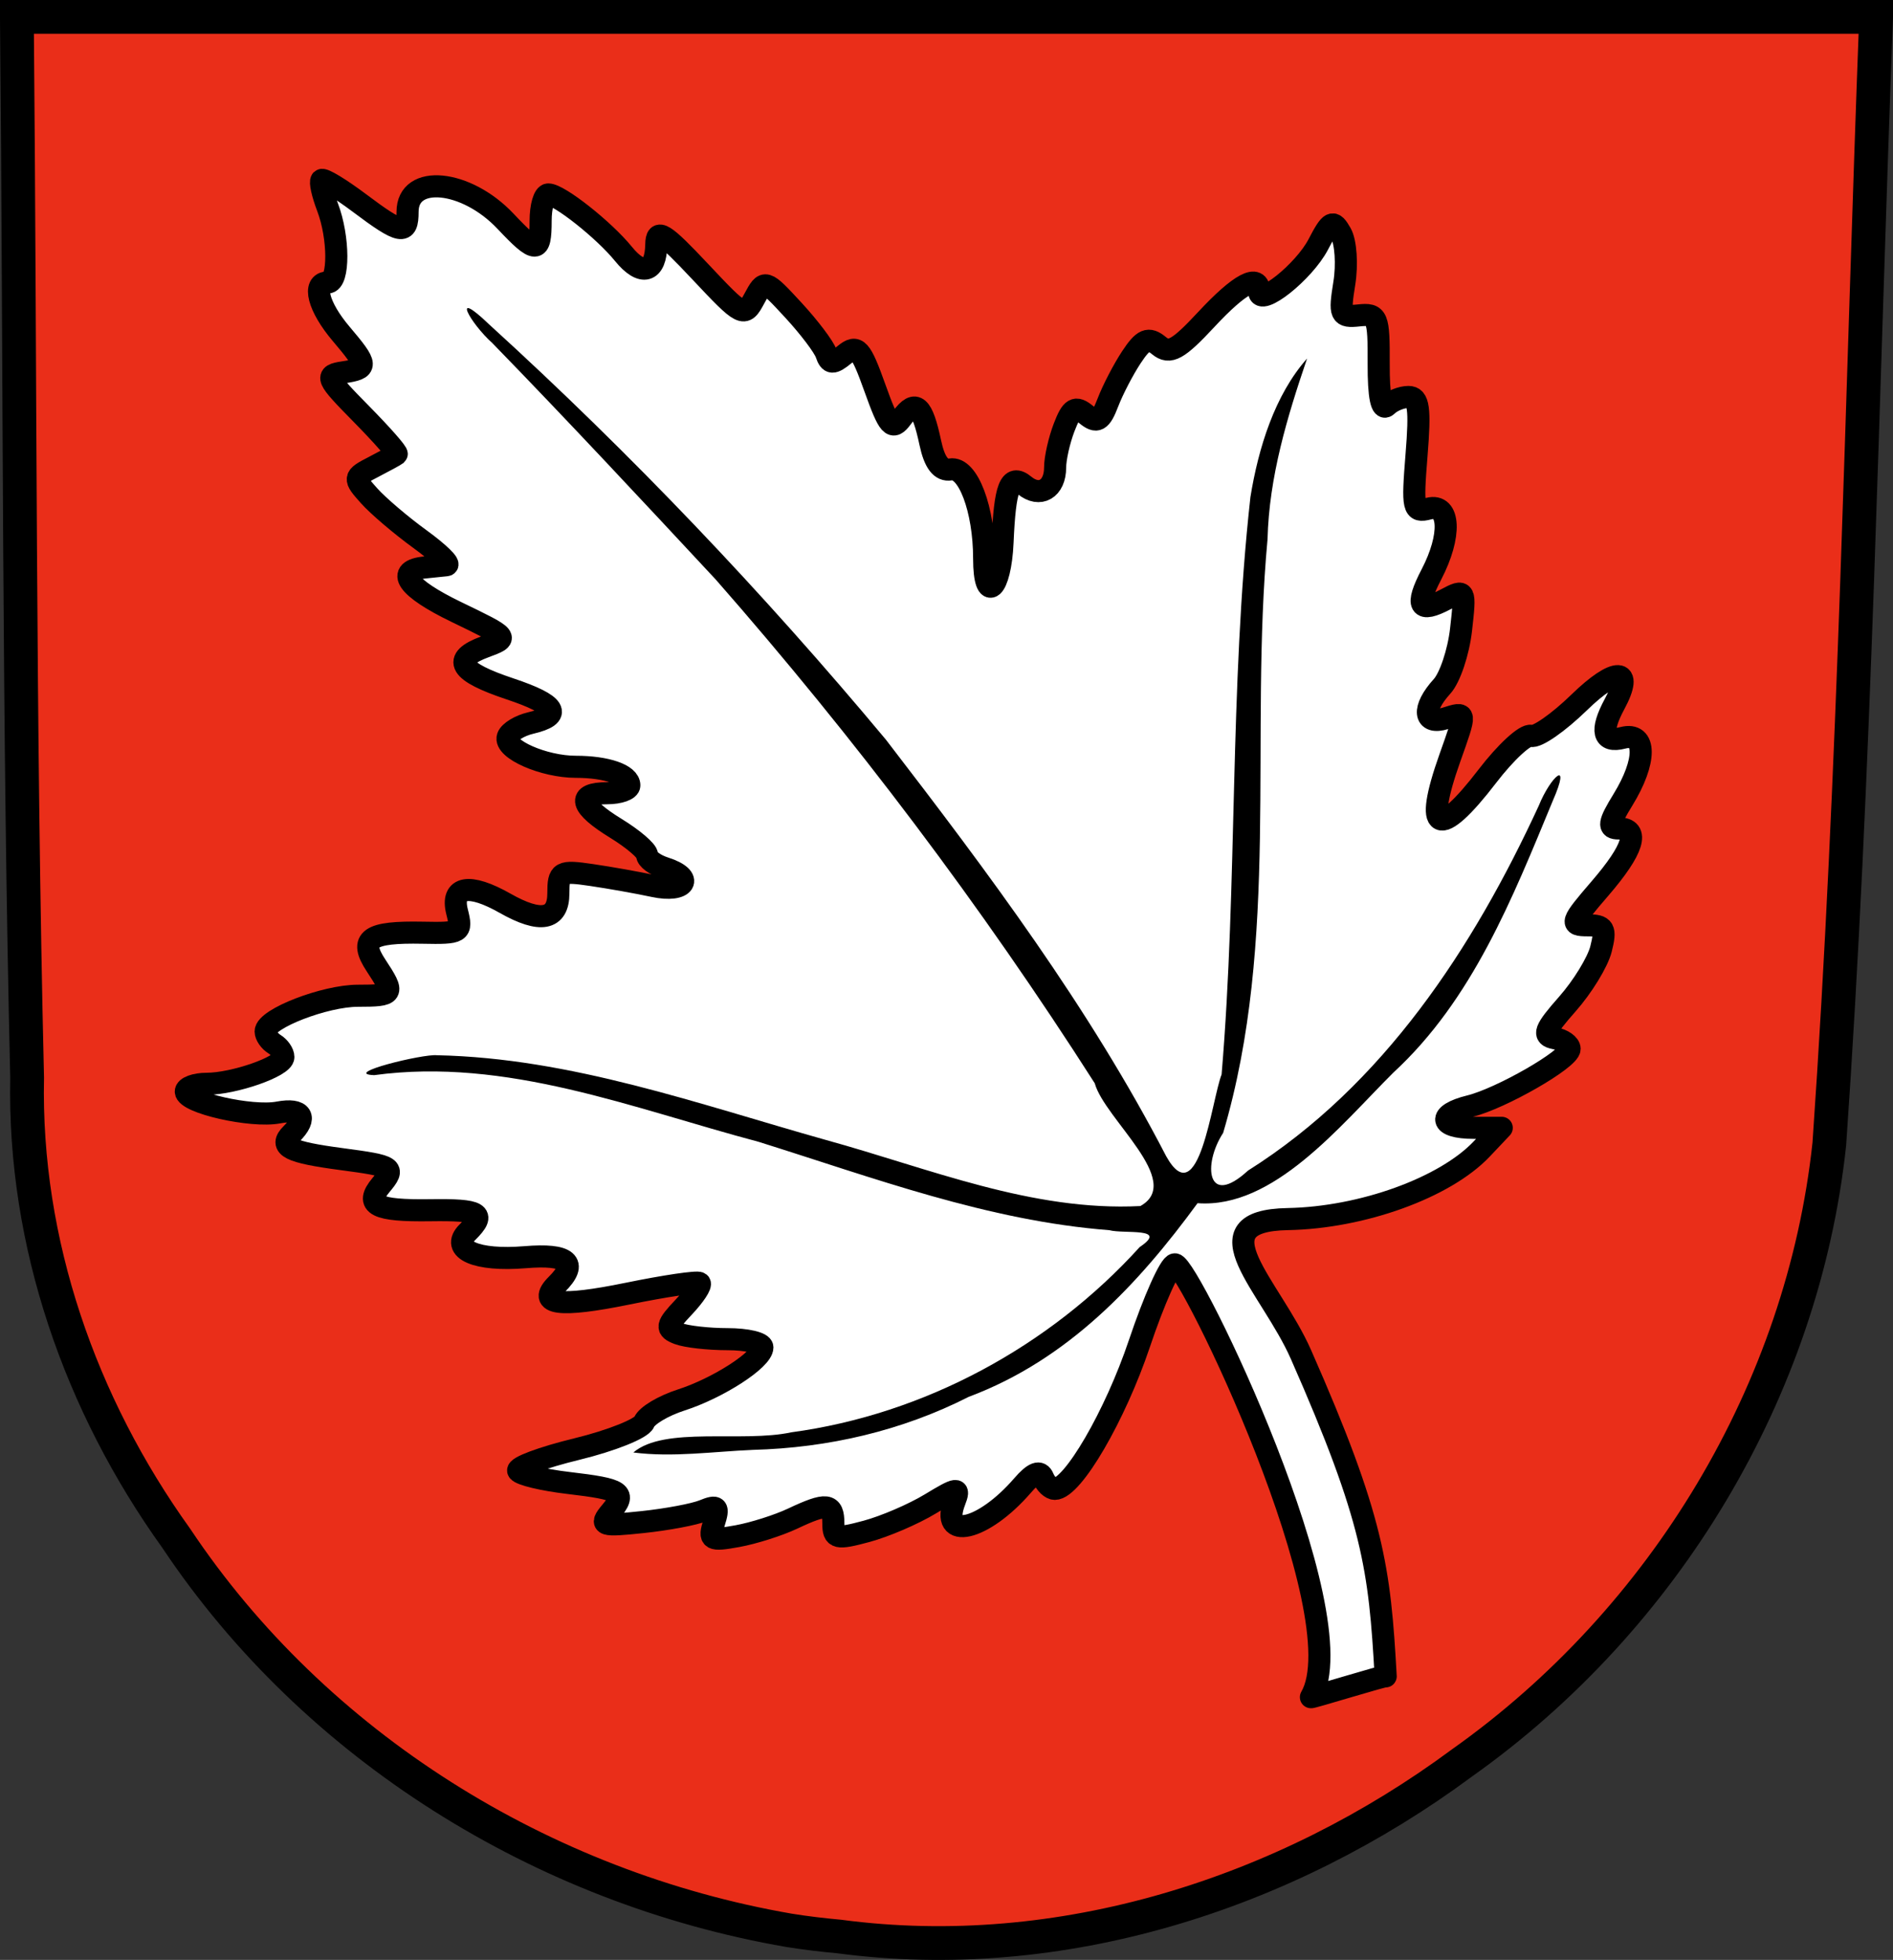 <?xml version="1.0" encoding="UTF-8" standalone="no"?>
<!-- Created with Inkscape (http://www.inkscape.org/) -->
<svg
   xmlns:svg="http://www.w3.org/2000/svg"
   xmlns="http://www.w3.org/2000/svg"
   version="1.0"
   width="225"
   height="233"
   id="svg2">
  <rect width="100%" height="100%" fill="#333333" stroke="none"/>
  <defs
     id="defs4" />
  <g
     id="layer1">
    <path
       d="M 93.801,229.485 C 64.505,224.426 37.441,207.608 20.956,182.886 C 9.539,166.981 2.814,147.751 3.225,128.117 C 2.218,86.09 2.406,44.043 2.007,2.007 C 75.669,2.007 149.331,2.007 222.993,2.007 C 221.298,46.674 220.533,91.408 217.431,136.004 C 214.292,165.283 197.854,192.52 173.762,209.588 C 152.731,225.165 126.055,233.705 99.765,230.22 C 97.77,230.036 95.779,229.803 93.801,229.485 z "
       style="fill:#ea2e19;fill-opacity:1;stroke:#000000;stroke-width:4.013;stroke-miterlimit:4;stroke-dasharray:none;stroke-opacity:1"
       id="path1319" />
    <path
       d="M 164.701,199.291 C 163.986,186.44 163.263,180.62 154.629,161.022 C 151.031,152.855 142.099,145.127 153.069,144.928 C 161.895,144.767 171.758,141.2 176.118,136.592 L 178.495,134.08 L 175.148,134.08 C 171.035,134.08 170.755,132.469 174.7,131.505 C 178.392,130.603 186.562,125.91 186.562,124.691 C 186.562,124.182 185.761,123.612 184.783,123.425 C 183.309,123.143 183.568,122.446 186.292,119.366 C 188.101,117.32 189.902,114.377 190.294,112.824 C 190.906,110.404 190.68,110.003 188.703,110.003 C 186.566,110.003 186.673,109.683 190.17,105.627 C 194.174,100.982 194.945,98.487 192.376,98.487 C 191.098,98.487 191.195,97.861 192.899,95.085 C 195.719,90.494 195.713,86.982 192.888,87.716 C 190.53,88.328 190.179,86.901 191.902,83.705 C 194.246,79.356 192.068,79.255 187.698,83.508 C 185.227,85.912 182.656,87.702 181.984,87.484 C 181.313,87.266 178.976,89.417 176.793,92.264 C 170.957,99.874 169.166,99.012 172.328,90.113 C 174.315,84.52 174.325,84.606 171.801,85.402 C 169.206,86.219 168.996,84.237 171.399,81.601 C 172.337,80.571 173.353,77.538 173.658,74.859 C 174.199,70.087 174.163,70.014 171.861,71.237 C 168.669,72.933 168.167,72.069 170.142,68.278 C 172.53,63.693 172.363,59.804 169.806,60.468 C 167.959,60.948 167.853,60.475 168.369,54.089 C 168.818,48.534 168.632,47.192 167.412,47.192 C 166.578,47.192 165.435,47.651 164.87,48.212 C 164.203,48.873 163.852,47.127 163.868,43.239 C 163.892,37.634 163.739,37.263 161.51,37.498 C 159.306,37.731 159.176,37.445 159.782,33.686 C 160.142,31.451 159.964,28.784 159.386,27.76 C 158.445,26.09 158.164,26.226 156.687,29.061 C 154.99,32.319 149.66,36.562 149.66,34.654 C 149.66,32.481 147.36,33.698 143.383,37.974 C 140.031,41.579 139.024,42.138 137.76,41.096 C 136.505,40.062 135.897,40.317 134.477,42.469 C 133.518,43.922 132.264,46.337 131.69,47.836 C 130.831,50.079 130.374,50.335 129.1,49.286 C 127.825,48.235 127.365,48.503 126.482,50.81 C 125.892,52.35 125.41,54.493 125.41,55.573 C 125.41,58.138 123.587,59.199 121.762,57.695 C 120.058,56.291 119.442,57.896 119.161,64.463 C 118.917,70.189 116.975,71.91 116.975,66.401 C 116.975,60.546 115.054,55.456 112.977,55.808 C 111.843,56 111.072,54.982 110.574,52.635 C 109.624,48.165 108.823,47.456 107.206,49.651 C 106.053,51.216 105.659,50.781 103.984,46.101 C 102.309,41.417 101.872,40.936 100.393,42.148 C 98.991,43.297 98.624,43.28 98.207,42.046 C 97.931,41.23 96.174,38.905 94.303,36.878 C 90.918,33.211 90.895,33.204 89.656,35.502 C 88.442,37.756 88.285,37.677 83.228,32.295 C 78.847,27.632 78.039,27.133 78.005,29.072 C 77.946,32.428 76.298,32.893 74.095,30.176 C 71.797,27.341 66.455,23.115 65.17,23.115 C 64.669,23.115 64.258,24.528 64.258,26.255 C 64.258,30.165 63.727,30.173 60.097,26.315 C 55.412,21.335 48.443,20.653 48.443,25.175 C 48.443,27.98 47.651,27.836 42.727,24.137 C 40.453,22.429 38.423,21.199 38.217,21.404 C 38.01,21.609 38.328,23.051 38.925,24.608 C 40.309,28.223 40.327,33.583 38.954,33.583 C 37.079,33.583 37.833,36.484 40.536,39.673 C 43.764,43.482 43.783,43.813 40.799,44.265 C 38.579,44.601 38.716,44.917 42.934,49.197 C 45.412,51.713 47.31,53.875 47.151,54.003 C 46.992,54.132 45.755,54.809 44.402,55.508 C 42.002,56.749 41.989,56.833 43.875,58.944 C 44.938,60.134 47.658,62.452 49.919,64.095 C 52.181,65.738 53.604,67.132 53.082,67.193 C 52.56,67.254 51.422,67.372 50.552,67.455 C 46.872,67.805 48.331,69.899 54.242,72.755 C 60.552,75.803 60.561,75.813 57.651,76.889 C 53.629,78.375 54.514,79.86 60.638,81.903 C 66.155,83.744 66.942,85.049 63.081,85.954 C 61.785,86.258 60.558,87.001 60.355,87.606 C 59.867,89.062 64.638,91.159 68.439,91.159 C 72.099,91.159 74.802,92.096 74.802,93.365 C 74.802,93.879 73.616,94.3 72.166,94.3 C 68.494,94.3 68.878,95.823 73.22,98.487 C 75.25,99.733 76.91,101.153 76.91,101.643 C 76.91,102.133 77.859,102.833 79.019,103.198 C 82.609,104.329 81.487,106.154 77.701,105.342 C 75.816,104.937 72.495,104.345 70.321,104.026 C 66.605,103.481 66.367,103.612 66.367,106.201 C 66.367,109.369 64.238,109.768 60.041,107.386 C 55.769,104.961 53.558,105.352 54.327,108.396 C 54.95,110.862 54.768,110.973 50.242,110.883 C 43.855,110.756 42.617,111.624 44.696,114.774 C 46.954,118.196 46.846,118.377 42.54,118.377 C 38.612,118.377 31.574,121.102 31.574,122.622 C 31.574,123.098 32.048,123.779 32.628,124.135 C 33.208,124.491 33.682,125.179 33.682,125.665 C 33.682,126.793 27.799,128.846 24.563,128.846 C 23.2,128.846 22.085,129.26 22.085,129.765 C 22.085,131.094 29.888,132.863 33.079,132.257 C 35.909,131.72 36.606,132.852 34.645,134.799 C 33.106,136.328 34.395,136.976 40.609,137.799 C 46.783,138.617 47.036,138.784 45.28,140.885 C 43.298,143.256 44.687,143.966 51.132,143.874 C 57.053,143.789 57.822,144.24 55.569,146.476 C 53.475,148.555 56.648,149.938 62.413,149.459 C 67.513,149.036 68.771,150.118 66.174,152.696 C 63.77,155.083 66.53,155.444 74.585,153.794 C 79.053,152.879 82.909,152.311 83.153,152.531 C 83.397,152.751 82.541,154.047 81.25,155.411 C 79.186,157.592 79.112,157.969 80.63,158.547 C 81.578,158.909 84.214,159.204 86.486,159.204 C 88.758,159.204 90.617,159.643 90.617,160.18 C 90.617,161.62 85.377,165.015 80.957,166.438 C 78.834,167.121 76.856,168.304 76.561,169.067 C 76.266,169.829 72.669,171.269 68.567,172.268 C 64.465,173.266 61.329,174.436 61.599,174.869 C 61.868,175.301 64.538,175.943 67.533,176.295 C 73.968,177.052 74.521,177.431 72.582,179.751 C 71.236,181.361 71.546,181.459 76.385,180.949 C 79.284,180.644 82.54,180.031 83.622,179.586 C 85.278,178.905 85.475,179.131 84.873,181.017 C 84.216,183.071 84.446,183.203 87.65,182.621 C 89.572,182.272 92.522,181.335 94.205,180.54 C 98.267,178.622 99.051,178.713 99.051,181.104 C 99.051,182.917 99.437,183.009 103.005,182.049 C 105.18,181.463 108.587,179.997 110.577,178.79 C 113.826,176.819 114.121,176.786 113.473,178.463 C 111.635,183.218 116.859,182.016 121.534,176.608 C 122.875,175.057 123.62,174.78 123.994,175.692 C 124.29,176.412 124.91,177.001 125.373,177.001 C 127.485,177.001 132.548,168.303 135.426,159.729 C 137.166,154.546 139.064,150.306 139.644,150.306 C 141.319,150.306 161.504,191.953 155.815,201.766 C 155.734,201.906 164.897,199.063 164.701,199.291 z "
       style="fill:#ffffff;fill-opacity:1;stroke:#000000;stroke-width:2.626;stroke-linecap:round;stroke-linejoin:round;stroke-miterlimit:4;stroke-dasharray:none;stroke-opacity:1"
       id="path4095" />
    <path
       d="M 75.279,172.676 C 78.994,169.513 88.232,171.537 94.063,170.276 C 109.905,168.139 124.79,160.039 135.464,148.254 C 138.974,145.88 133.601,146.719 131.85,146.248 C 117.425,145.134 103.823,140.016 90.151,135.738 C 75.235,131.779 60.195,125.676 44.469,127.818 C 40.527,127.658 50.287,125.267 51.941,125.451 C 67.846,125.776 83.051,131.273 98.215,135.536 C 110.426,138.898 122.655,144.042 135.544,143.378 C 140.799,140.452 131.271,133.002 130.122,128.787 C 116.675,107.723 101.565,87.702 85.074,68.899 C 76.298,59.472 67.507,50.028 58.518,40.786 C 55.905,38.449 53.455,34.068 58.161,38.588 C 74.999,53.923 90.737,70.467 105.298,87.934 C 117.443,103.722 129.444,119.746 138.617,137.466 C 142.512,144.43 144.017,130.75 145.199,127.731 C 147.122,104.897 146.095,81.878 148.624,59.091 C 149.564,53.283 151.504,46.971 155.359,42.62 C 153.001,49.552 150.844,56.667 150.658,64.103 C 148.492,87.588 152.168,111.75 145.382,134.681 C 142.929,138.452 143.467,143.645 148.334,139.165 C 164.425,129.024 175.105,112.683 182.896,95.786 C 184.285,92.336 186.828,90.034 184.56,95.208 C 179.783,106.753 175.031,118.838 165.602,127.525 C 159.243,133.867 151.362,143.714 142.338,143.038 C 135.312,152.645 126.964,161.633 115.148,166.057 C 107.182,170.105 98.42,172.128 89.498,172.365 C 84.781,172.563 79.971,173.277 75.279,172.676 z "
       style="fill:#000000"
       id="path4093" />
  </g>
</svg>
